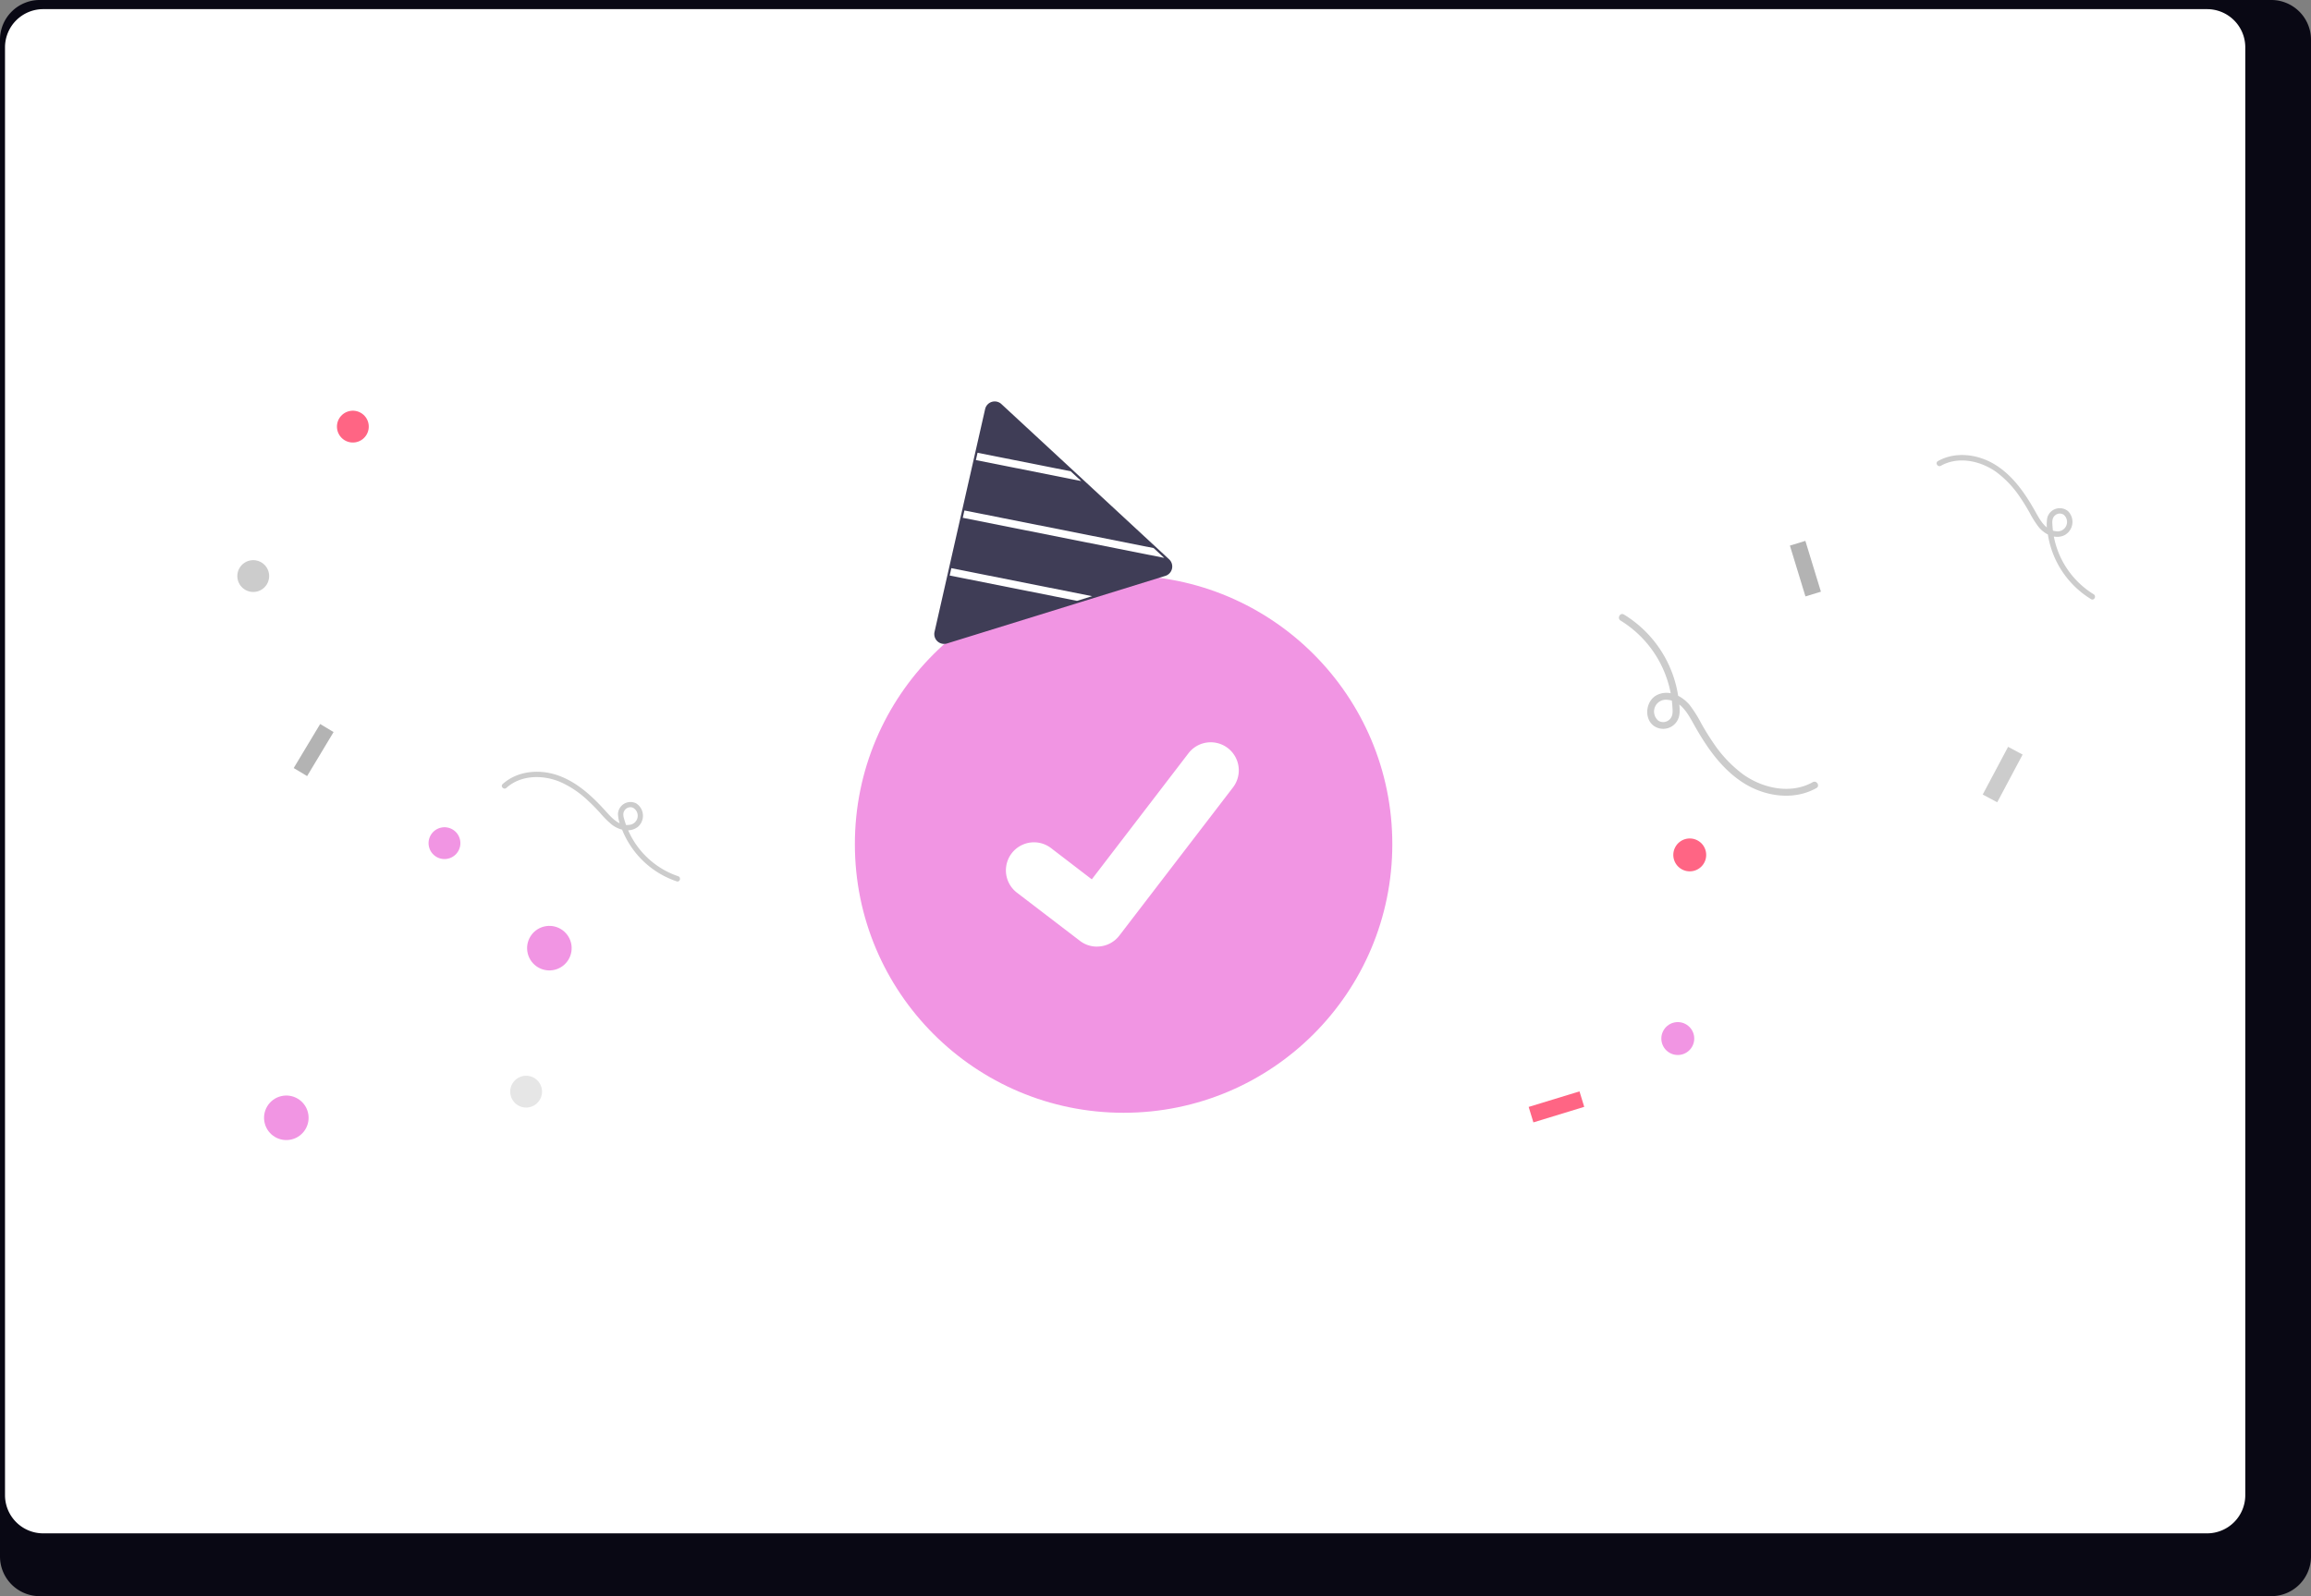 <svg xmlns="http://www.w3.org/2000/svg" width="799.465" height="552.326" viewBox="0 0 799.465 552.326" xmlns:xlink="http://www.w3.org/1999/xlink" role="img" artist="Katerina Limpitsouni" source="https://undraw.co/"><rect x="0" y="0" width="799.465" height="552.326" fill="#808080" stroke="none"/><g transform="translate(-560.267 -263.837)"><path d="M1352.3,232.384H580.059a13.747,13.747,0,0,0-13.613,13.848v524.66a13.74,13.74,0,0,0,13.613,13.819H1352.3a13.741,13.741,0,0,0,13.613-13.819V246.232a13.747,13.747,0,0,0-13.611-13.848Z" transform="translate(-6.18 31.452)" fill="#090814"/><path d="M1328.244,232.384h-748.6a13.225,13.225,0,0,0-13.2,13.223V746.614a13.219,13.219,0,0,0,13.2,13.2h748.6a13.219,13.219,0,0,0,13.2-13.2V245.608a13.224,13.224,0,0,0-13.194-13.223Z" transform="translate(-4.445 34.616)" fill="#fff"/><g transform="translate(1139.082 388.706) rotate(16)"><ellipse cx="5.691" cy="5.691" rx="5.691" ry="5.691" transform="matrix(0.978, 0.208, -0.208, 0.978, 48.256, 156.005)" fill="#ff6584"/><ellipse cx="5.691" cy="5.691" rx="5.691" ry="5.691" transform="matrix(0.978, 0.208, -0.208, 0.978, 61.794, 218.231)" fill="#f195e3"/><path d="M1.157,2.4A37.788,37.788,0,0,1,30.714,19.911c.895,1.43,2.063,3,1.443,4.763a3.131,3.131,0,0,1-3.245,2.167,4.1,4.1,0,0,1-.424-7.909c4.133-1.763,8.3.962,11.67,3.136,7.671,4.955,16.109,9.436,25.4,10,8.6.522,17.823-2.85,22.607-10.308.837-1.3-1.241-2.511-2.074-1.212-4.744,7.4-14.335,10.053-22.675,8.91a44.081,44.081,0,0,1-14.188-4.817c-2.292-1.19-4.515-2.508-6.693-3.894a42.711,42.711,0,0,0-6.565-3.763c-3.828-1.572-8.9-1.45-11.57,2.171-2.495,3.378-.567,9,3.606,9.95a5.638,5.638,0,0,0,6.6-6.707c-.416-1.989-1.914-3.935-3.073-5.561A40.192,40.192,0,0,0,1.157,0c-1.545-.076-1.541,2.326,0,2.4Z" transform="matrix(0.978, 0.208, -0.208, 0.978, 6.678, 88.826)" fill="#ccc"/><path d="M69.361,23.636A30.055,30.055,0,0,1,45.853,9.712c-.712-1.138-1.641-2.388-1.148-3.788A2.491,2.491,0,0,1,47.286,4.2a3.264,3.264,0,0,1,.337,6.29c-3.287,1.4-6.6-.765-9.282-2.494C32.24,4.055,25.529.491,18.136.042,11.3-.374,3.96,2.308.155,8.24c-.666,1.038.987,2,1.649.964,3.773-5.883,11.4-8,18.034-7.087A35.061,35.061,0,0,1,31.123,5.949c1.823.946,3.591,1.995,5.324,3.1a33.97,33.97,0,0,0,5.221,2.993c3.045,1.251,7.075,1.153,9.2-1.727A5.243,5.243,0,0,0,48,2.4,4.484,4.484,0,0,0,42.75,7.734a13.084,13.084,0,0,0,2.444,4.423,31.967,31.967,0,0,0,24.167,13.39c1.229.061,1.226-1.85,0-1.91Z" transform="matrix(0.978, 0.208, -0.208, 0.978, 99.169, 0)" fill="#ccc"/><rect width="5.691" height="18.7" transform="matrix(0.978, 0.208, -0.208, 0.978, 148.191, 96.453)" fill="#ccc"/><rect width="5.594" height="18.379" transform="matrix(-0.839, 0.545, -0.545, -0.839, 71.149, 62.693)" fill="#b3b3b3"/><rect width="5.594" height="18.379" transform="matrix(-0.545, -0.839, 0.839, -0.545, 26.155, 266.634)" fill="#ff6584"/></g><g transform="translate(-13.039 -3.954)"><ellipse cx="92.961" cy="92.961" rx="92.961" ry="92.961" transform="translate(869.039 466.927)" fill="#f195e3"/><path d="M377.914,439.423a9.641,9.641,0,0,1-5.8-1.928l-.1-.078-21.847-16.712a9.709,9.709,0,0,1,11.814-15.41l14.151,10.852,33.439-43.625a9.7,9.7,0,0,1,13.606-1.8l0,0-.207.288.213-.288a9.716,9.716,0,0,1,1.8,13.609l-39.332,51.29a9.711,9.711,0,0,1-7.722,3.786Z" transform="translate(574.869 155.927)" fill="#fff"/></g><g transform="translate(883.473 402.745)"><path d="M3.38,83.907A3.391,3.391,0,0,1,0,80.525a3.138,3.138,0,0,1,.089-.79l17.5-77.091A3.4,3.4,0,0,1,23.207.9L81.231,54.628a3.4,3.4,0,0,1-1.291,5.737L4.4,83.755A3.49,3.49,0,0,1,3.38,83.907Z" fill="#3f3d56"/><path d="M36.447,9.784,0,2.531.574,0,32.8,6.406Z" transform="translate(14.391 17.767)" fill="#fff"/><path d="M69.685,16.41,0,2.544.574,0,66.032,13.018Z" transform="translate(9.852 37.726)" fill="#fff"/><path d="M49.282,9.693,44.052,11.31,0,2.544.573,0Z" transform="translate(5.325 57.697)" fill="#fff"/></g><g transform="translate(0 25.973)"><ellipse cx="7.706" cy="7.706" rx="7.706" ry="7.706" transform="translate(740.977 560.345) rotate(-14)" fill="#f195e3"/><ellipse cx="5.504" cy="5.504" rx="5.504" ry="5.504" transform="translate(675.662 381.478) rotate(-14)" fill="#ff6584"/><ellipse cx="5.504" cy="5.504" rx="5.504" ry="5.504" transform="translate(707.357 525.615) rotate(-14)" fill="#f195e3"/><ellipse cx="5.504" cy="5.504" rx="5.504" ry="5.504" transform="translate(735.604 611.604) rotate(-14)" fill="#e6e6e6"/><ellipse cx="5.504" cy="5.504" rx="5.504" ry="5.504" transform="translate(641.201 433.194) rotate(-14)" fill="#ccc"/><path d="M51.645,47.494A29.066,29.066,0,0,1,38.357,24.655c-.065-1.3-.26-2.79.816-3.74a2.409,2.409,0,0,1,2.992-.239,3.157,3.157,0,0,1-2.68,5.471c-3.437-.365-5.216-3.759-6.662-6.481-3.3-6.2-7.283-12.377-13.314-16.241C13.927-.151,6.468-1.343.459,1.873-.592,2.436.351,4.024,1.4,3.465c5.959-3.19,13.4-1.378,18.57,2.516a33.907,33.907,0,0,1,7.724,8.554c1.094,1.658,2.092,3.377,3.036,5.125a32.862,32.862,0,0,0,3,4.989c1.982,2.491,5.431,4.309,8.585,2.879a5.071,5.071,0,0,0,1.308-8.035,4.337,4.337,0,0,0-6.95,2.029,12.649,12.649,0,0,0-.021,4.887,30.916,30.916,0,0,0,14.1,22.7c1.009.631,1.907-.984.9-1.613Z" transform="translate(733.256 507.476) rotate(-14)" fill="#ccc"/><rect width="5.41" height="17.775" transform="translate(666.508 506.419) rotate(-149)" fill="#b3b3b3"/><ellipse cx="7.706" cy="7.706" rx="7.706" ry="7.706" transform="translate(649.977 619.049) rotate(-14)" fill="#f195e3"/></g></g></svg>
